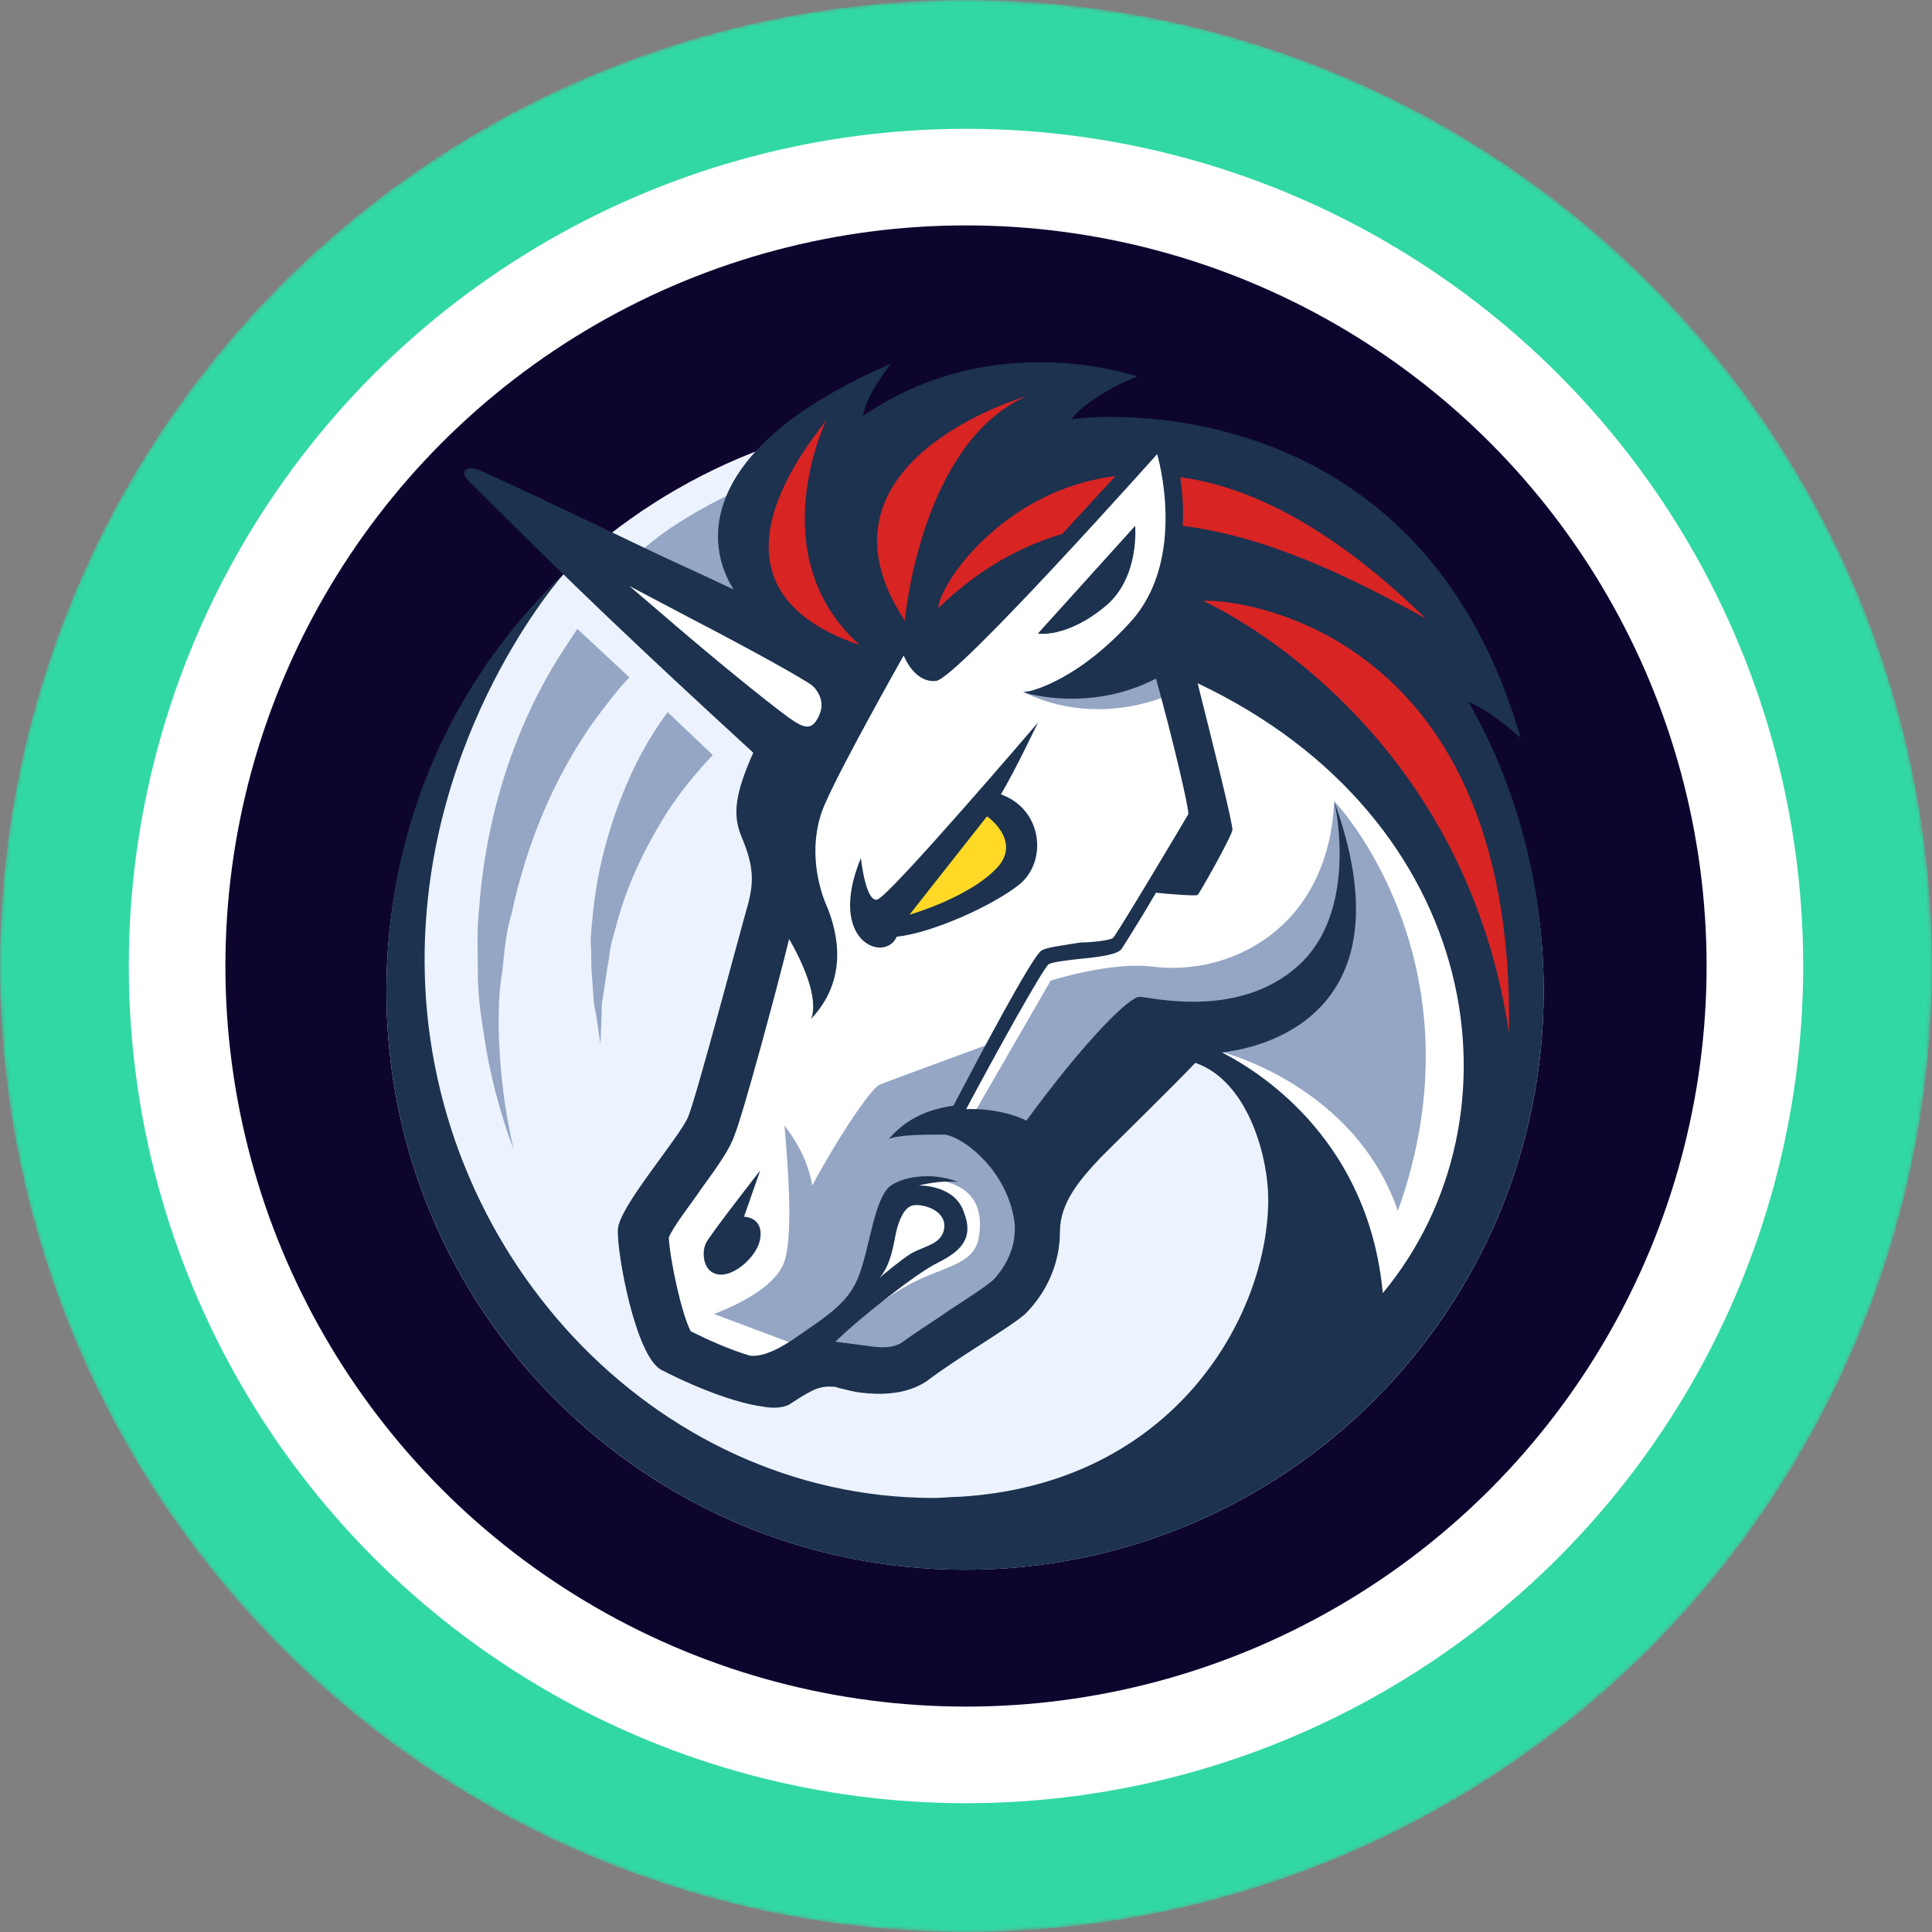 <svg width="480" height="480" viewBox="0 0 480 480" fill="none" xmlns="http://www.w3.org/2000/svg"><rect x="0" y="0" width="480" height="480" fill="#808080" stroke="none"/><mask id="mask0" maskUnits="userSpaceOnUse" x="0" y="0" width="480" height="480"><circle cx="240" cy="240" r="240" fill="url(#paint0_linear)"/></mask><g mask="url(#mask0)"><circle cx="240" cy="240" r="240" fill="#31D8A4"/><circle cx="240" cy="240" r="208" fill="#fff"/></g><circle cx="240" cy="240" r="184" fill="#0E052F"/><path d="M239.761 389.991c79.397 0 143.76-64.365 143.76-143.761 0-79.397-64.363-143.761-143.76-143.761C160.364 102.469 96 166.833 96 246.23c0 79.396 64.364 143.761 143.761 143.761z" fill="#ECF3FF"/><path d="M200.945 158.545l-50.316-20.127v7.188l43.128 38.816-2.875 40.253-12.939 54.629-17.251 24.439 4.313 34.503 21.564 2.875 17.251-2.875 17.251 2.875 30.19-18.689 5.751-30.189 35.94-34.503 15.814 11.5 15.813 23.003v46.003l21.565-5.751 21.564-47.441 5.75-60.379-77.63-113.571-12.939-2.875-81.944 50.316z" fill="#fff"/><path d="M124.752 241.629c.575-4.887.863-9.775 2.301-14.375 4.025-18.977 11.788-37.091 23.289-51.754 2.013-2.588 3.738-4.888 6.038-7.189l-12.939-12.076c-2.3 3.451-4.6 6.901-6.613 10.352-10.638 18.401-16.388 39.102-17.826 59.516-.575 5.176-.288 10.351-.288 15.239 0 5.175.575 10.063 1.438 15.239 1.438 10.063 4.025 19.838 7.476 29.039-2.301-9.776-3.451-19.551-3.738-29.614 0-4.601 0-9.489.862-14.377zm58.943-93.147c-7.188-3.451-17.251-8.051-24.439-11.501 6.613-6.326 18.688-12.939 28.752-17.252-7.188 5.751-7.188 17.827-4.313 28.753zm-29.041 48.868c-4.025 10.064-6.612 20.702-7.475 31.053-.288 2.587-.575 5.176-.288 7.763 0 2.588 0 5.175.288 7.763l.288 4.025c0 1.15.287 2.588.575 3.738l1.15 7.763.287-7.763c0-1.15 0-2.588.288-3.738l.575-3.738c.287-2.587.862-5.175 1.15-7.475.287-2.588 1.15-4.888 1.725-7.188 2.588-9.776 6.9-18.689 12.076-27.027 3.45-5.463 7.475-10.351 11.788-14.951l-11.213-10.638c-4.888 6.612-8.338 13.226-11.214 20.413zm166.475-49.165c-15.238-5.463-21.277-3.738-21.277-3.738s-9.488 25.589-45.715 27.315c.287.287 32.777 19.263 66.992-23.577zm10.351 50.891c-1.437 31.628-25.877 43.416-44.853 41.116-10.351-1.438-25.59 3.45-25.59 3.45l-19.264 33.352-6.325 2.301 10.925-20.127s-25.877 9.488-27.889 10.351c-2.013.863-10.064 12.651-16.676 25.014-1.438-8.625-6.901-14.663-6.901-14.951 0 1.438 2.876 27.315-.287 34.503-3.163 7.476-17.252 12.364-17.252 12.364l20.702 7.763 1.437.575 15.527-14.664 5.75-21.852 7.188-5.175s17.826-2.013 15.239 14.088c-1.15 7.763-9.776 7.188-19.552 13.226-5.75 3.45-13.225 8.914-16.963 12.651l10.35 7.476s12.364-2.012 29.902-15.814c17.827-14.376 8.914-29.902 8.914-29.902l29.039-34.79 18.977 1.438s32.777 8.338 43.416 39.39c21.276-59.517-12.939-98.907-15.814-101.783z" fill="#94A6C4"/><path d="M364.833 174.359c5.175 2.3 9.2 5.74 12.938 8.903-25.877-89.707-109.833-79.643-111.558-79.068 2.012-3.163 9.488-8.051 16.389-10.639 0 0-35.653-12.65-68.143 9.776.575-5.175 6.901-12.939 6.901-12.939-44.854 19.275-47.729 42.276-39.104 56.067-7.187-3.45-14.376-6.613-21.564-10.063-22.139-10.638-41.115-19.551-42.265-19.839-2.013-.575-2.876.288-2.876.288s-.862.862.863 2.587c26.164 26.165 42.841 41.989 70.73 67.568-4.6 10.35-5.175 15.526-2.875 20.989 3.163 7.475 2.875 11.213 1.725 16.101-1.437 4.888-12.938 48.304-14.951 53.192-2.013 5.175-17.251 22.426-17.538 28.177-.288 5.75 4.312 31.052 10.637 34.79 4.888 2.587 16.677 8.05 25.302 9.201 2.876.575 5.751.287 7.189-.863 5.75-3.738 7.188-4.313 10.925-4.025l.863.287c1.438.288 3.162.863 5.463 1.15 4.888.575 11.213.575 16.389-2.875 7.475-5.75 20.126-12.939 24.439-16.676 5.175-5.176 8.625-12.364 8.625-20.414 0-7.188 4.888-12.939 10.352-18.689 5.175-5.176 18.113-17.827 23.288-23.289 13.226 4.6 18.114 23.576 18.114 33.927 0 28.752-23.289 70.73-76.768 73.893-2.012 0-4.025.288-6.325.288-69.58 0-126.51-61.53-126.51-133.698 0-56.929 34.206-95.48 34.494-95.767C112.379 168.863 96 205.401 96 246.229 96 325.585 160.405 390 239.761 390s143.76-64.415 143.76-143.771c0-25.877-6.612-50.881-18.688-71.87zm-196.378-18.411l-12.076-10.351c5.464 2.875 10.926 5.75 15.814 8.338 14.951 7.763 27.315 14.663 29.615 16.389l.575.575c1.438 1.725 2.875 4.6.287 8.338-1.437 2.012-3.162 1.437-5.75-.288-2.3-1.437-14.664-11.213-28.465-23.001zm83.67 149.511c0 4.888-2.301 9.201-5.176 12.363-1.438 1.438-7.188 5.176-11.213 7.763-4.026 2.876-8.339 5.463-11.789 8.051-1.437.862-3.738 1.437-7.476.862l-8.913-1.15c5.463-5.462 20.414-17.251 25.302-19.551 5.751-2.875 9.201-6.038 6.614-12.651-2.301-6.9-11.214-6.613-11.214-6.613s5.463-1.438 9.776-.862c-5.463-2.301-12.939-1.726-16.676.862-4.026 2.875-5.176 14.663-7.763 21.852-2.588 7.475-8.339 10.638-16.964 16.676-4.888 3.163-8.051 4.025-10.351 3.738-4.888-1.438-10.638-4.026-14.664-6.039-2.3-4.312-5.175-17.826-5.462-23.289 1.149-2.875 5.75-8.625 8.05-12.076 4.6-6.325 7.188-10.063 8.338-13.513 2.013-4.888 10.351-35.653 13.514-48.591 3.162 5.463 7.475 14.663 5.463 19.839 10.35-10.926 5.75-23.864 3.45-29.04-2.013-5.176-4.313-15.238.287-25.014 4.313-9.776 19.264-36.228 19.264-36.228s2.588 6.901 8.051 6.326c5.175-.576 54.916-56.355 54.916-56.355s7.764 25.877-6.613 41.691c-14.376 15.814-26.452 17.538-26.452 17.538s16.102 5.176 32.778-3.45c4.313 15.526 8.051 31.628 8.051 33.64-1.151 2.013-17.252 29.04-18.69 30.765-.575.576-5.175 1.151-8.05 1.151-5.176.862-8.338 1.149-9.776 2.012-2.3 1.438-15.526 26.452-21.852 38.528-5.75.862-11.5 2.875-16.101 8.338 2.301-1.15 8.914-1.15 13.802-1.15 4.312.287 16.1 8.913 17.539 22.426v1.151zm-33.641 12.075c3.163-3.45 3.738-10.063 4.313-12.075.575-2.013 1.725-5.751 4.313-6.038 2.588-.288 8.051 1.437 7.476 5.75-.576 4.025-4.888 4.313-8.338 6.326-2.301 1.437-7.189 5.462-7.764 6.037zm125.072 3.738c-3.45-36.802-28.752-54.054-39.965-59.804 12.938-1.438 46.291-11.501 27.889-62.392.575 2.3 5.751 27.602-8.913 40.828-14.951 13.513-36.803 7.763-39.39 7.763-2.301-.288-13.226 10.35-28.178 30.765-1.437-.863-7.475-3.163-14.951-2.876 7.476-14.088 18.689-34.215 20.415-35.94.575-.575 5.462-1.15 8.338-1.437 5.75-.575 8.625-1.15 9.775-2.301.575-.862 4.601-7.188 8.626-14.088 2.588.287 9.488.862 10.35.575.576-.575 8.339-14.376 8.626-16.102.288-1.149-5.175-22.713-8.626-36.514 71.019 33.64 82.232 107.82 46.004 151.523z" fill="#1C324F"/><path d="M275.126 150.197c8.051-7.188 6.901-19.551 6.901-19.551l-24.152 26.739c-.288 0 7.188 1.437 17.251-7.188zm-90.281 152.099l4.025-11.501s-12.363 15.814-13.514 18.114c-1.15 2.588-.575 7.476 3.451 7.763 4.025.288 9.488-4.888 10.063-8.913.863-5.463-4.025-5.463-4.025-5.463zm37.953-69.58c8.625-.862 24.151-7.763 30.765-13.226 6.612-5.751 5.462-18.402-4.888-22.139 3.45-5.751 9.2-17.827 9.2-17.827s-37.09 43.416-39.966 43.992c-2.874.575-4.025-10.352-4.025-10.352-8.625 20.99 6.039 26.165 8.914 19.552z" fill="#1C324F"/><path d="M225.96 227.253l19.264-24.44s8.338 5.751 2.875 12.364c-6.9 7.763-22.139 12.076-22.139 12.076z" fill="#FFD925"/><path d="M277.139 118.282l-13.227 14.376c-10.638 3.163-20.988 8.913-30.765 18.402 0-5.463 15.814-29.328 43.992-32.778zm16.675 12.363c.288-3.738 0-8.05-.575-12.076 17.252 2.3 37.666 12.364 60.955 35.078-19.264-10.638-39.678-20.414-60.38-23.002zm5.176 18.689s64.117 28.178 75.906 107.246c1.725-102.933-71.306-108.108-75.906-107.246zm-93.444-45.429c-.863 2.3-37.091 41.116 8.051 56.355-24.728-22.14-8.339-56.067-8.051-56.355zm19.263 50.316s3.738-43.99 30.19-55.779c-2.012.575-55.779 16.964-30.19 55.779z" fill="#D82423"/><defs><linearGradient id="paint0_linear" x1="240" y1="0" x2="240" y2="701.818" gradientUnits="userSpaceOnUse"><stop stop-color="#08021E"/><stop offset="1" stop-color="#1F0777"/></linearGradient></defs></svg>
